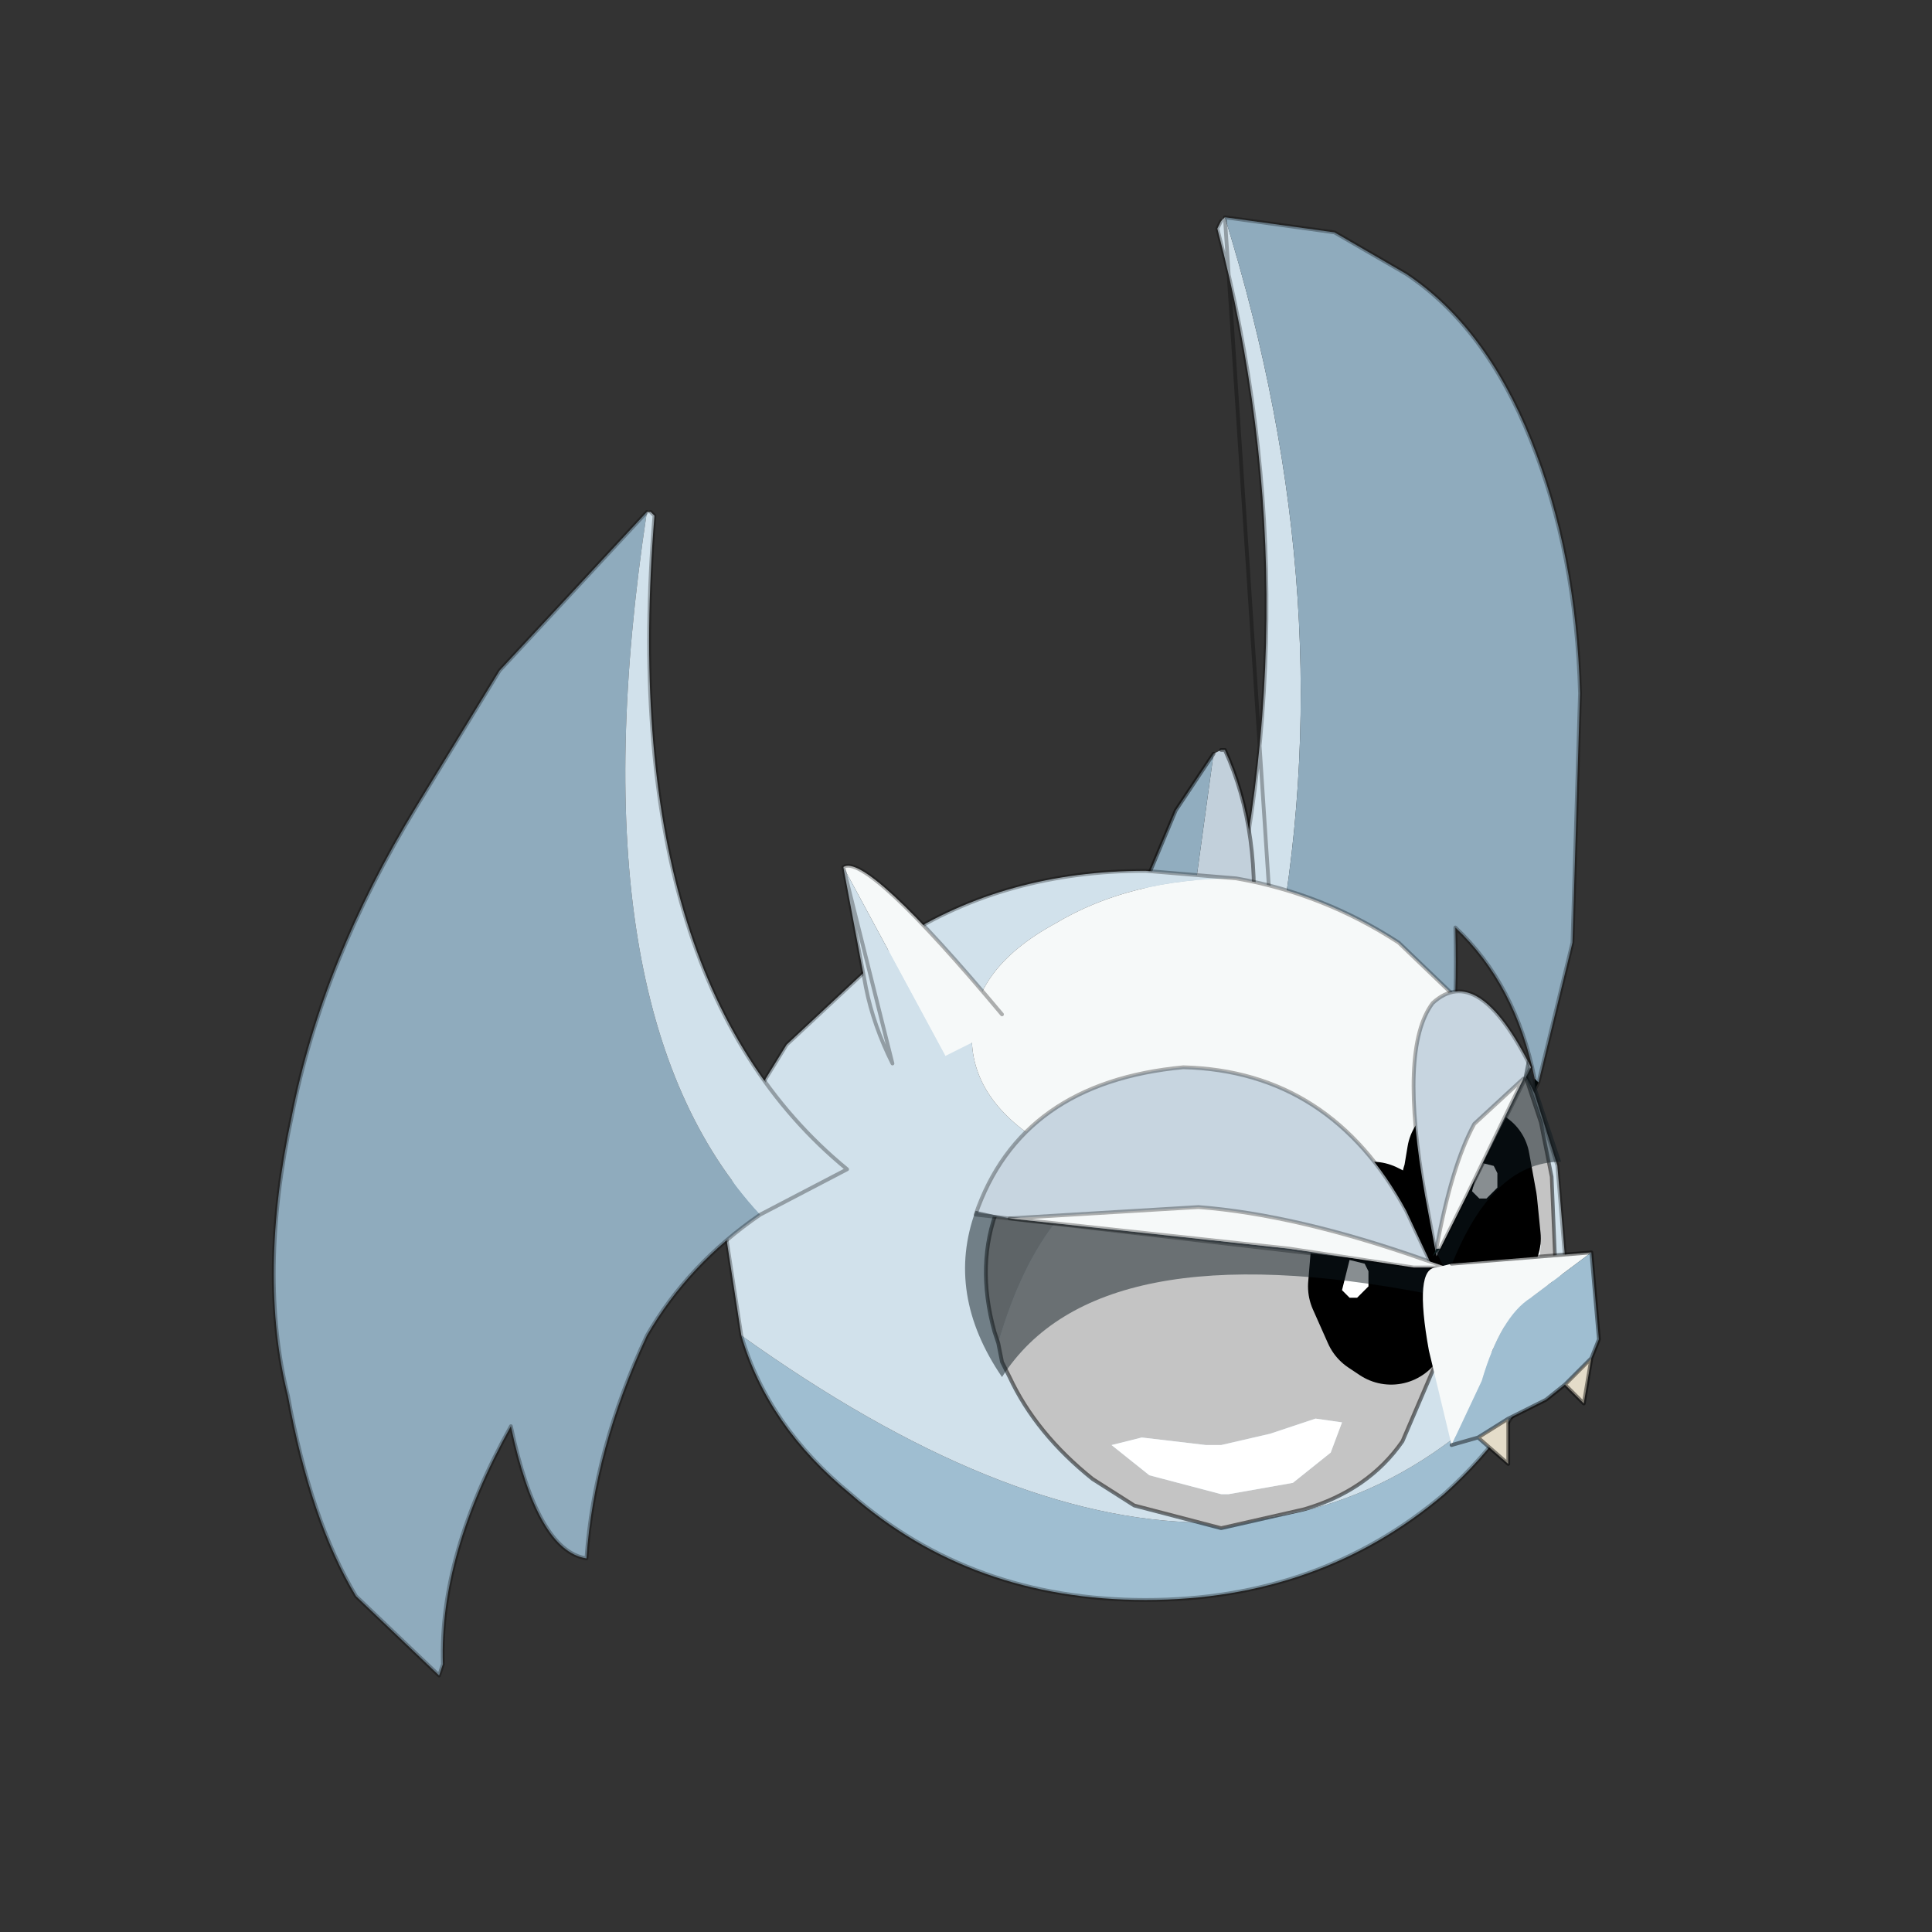 <?xml version="1.0" encoding="UTF-8" standalone="no"?>
<svg xmlns:xlink="http://www.w3.org/1999/xlink" height="440.0px" width="440.0px" xmlns="http://www.w3.org/2000/svg">
  <rect width="100%" height="100%" fill="#333333" stroke="none"/>
  <g transform="matrix(10.0, 0.0, 0.0, 10.0, 0.0, 0.0)">
    <use height="44.0" transform="matrix(0.909, 0.0, 0.0, 0.909, 2.0, 2.0)" width="44.0" xlink:href="#sprite0"/>
  </g>
  <defs>
    <g id="sprite0" transform="matrix(1.0, 0.0, 0.0, 1.0, 0.0, 0.0)">
      <use height="44.0" transform="matrix(1.0, 0.0, 0.0, 1.0, 0.0, 0.0)" width="44.0" xlink:href="#shape0"/>
      <use height="19.4" transform="matrix(1.893, 0.0, 0.0, 1.893, 4.637, 3.054)" width="17.55" xlink:href="#sprite1"/>
    </g>
    <g id="shape0" transform="matrix(1.0, 0.0, 0.0, 1.0, 0.0, 0.0)">
      <path d="M44.0 44.0 L0.0 44.0 0.0 0.0 44.0 0.0 44.0 44.0" fill="#43adca" fill-opacity="0.0" fill-rule="evenodd" stroke="none"/>
    </g>
    <g id="sprite1" transform="matrix(1.0, 0.0, 0.0, 1.0, 12.55, 13.65)">
      <use height="12.0" transform="matrix(1.0, 0.0, 0.0, 1.0, -0.15, -13.65)" width="4.9" xlink:href="#shape1"/>
      <use height="11.25" transform="matrix(1.0, 0.0, 0.0, 1.0, -6.55, -6.5)" width="11.1" xlink:href="#sprite2"/>
      <use height="4.85" transform="matrix(0.958, 0.0, 0.0, 0.958, 2.363, -3.15)" width="2.15" xlink:href="#sprite3"/>
      <use height="5.85" transform="matrix(1.0, 0.0, 0.0, 1.0, -3.1, -2.05)" width="6.2" xlink:href="#sprite4"/>
      <use height="4.1" transform="matrix(1.0, 0.0, 0.0, 1.0, -3.4, -2.3)" width="6.4" xlink:href="#sprite5"/>
      <use height="3.75" transform="matrix(1.0, 0.0, 0.0, 1.0, 2.55, -3.3)" width="1.95" xlink:href="#sprite6"/>
      <use height="2.8" transform="matrix(1.0, 0.0, 0.0, 1.0, 2.65, 0.15)" width="2.35" xlink:href="#sprite7"/>
      <use height="15.4" transform="matrix(1.0, 0.0, 0.0, 1.0, -12.55, -9.65)" width="7.6" xlink:href="#shape8"/>
    </g>
    <g id="shape1" transform="matrix(1.0, 0.0, 0.0, 1.0, 0.15, 13.65)">
      <path d="M4.2 -2.1 L4.15 -2.0 4.15 -2.15 4.2 -2.1" fill="#050b0c" fill-rule="evenodd" stroke="none"/>
      <path d="M0.7 -3.65 L-0.15 -3.05 Q1.3 -8.25 -0.05 -13.4 L0.0 -13.5 0.05 -13.55 Q1.65 -8.4 0.7 -3.65" fill="#d1e1eb" fill-rule="evenodd" stroke="none"/>
      <path d="M0.05 -13.55 L1.5 -13.35 2.45 -12.8 Q3.5 -12.1 4.1 -10.6 4.7 -9.1 4.75 -7.25 L4.65 -3.95 4.2 -2.1 4.15 -2.15 Q3.9 -3.4 3.1 -4.15 3.15 -2.25 2.8 -1.65 2.5 -2.85 1.8 -3.55 L0.7 -3.65 Q1.65 -8.4 0.05 -13.55" fill="#8fabbd" fill-rule="evenodd" stroke="none"/>
      <path d="M0.7 -3.65 L-0.15 -3.05 Q1.3 -8.25 -0.05 -13.4 L0.0 -13.5 M0.05 -13.55 L1.5 -13.35 2.45 -12.8 Q3.5 -12.1 4.1 -10.6 4.7 -9.1 4.75 -7.25 L4.65 -3.95 4.2 -2.1 4.15 -2.0 4.15 -2.15 Q3.9 -3.4 3.1 -4.15 3.15 -2.25 2.8 -1.65 2.5 -2.85 1.8 -3.55 L0.7 -3.65 Z" fill="none" stroke="#000000" stroke-linecap="round" stroke-linejoin="round" stroke-opacity="0.302" stroke-width="0.05"/>
    </g>
    <g id="sprite2" transform="matrix(1.0, 0.0, 0.0, 1.0, 0.0, 0.0)">
      <use height="11.25" transform="matrix(1.0, 0.0, 0.0, 1.0, 0.0, 0.0)" width="11.1" xlink:href="#shape2"/>
    </g>
    <g id="shape2" transform="matrix(1.0, 0.0, 0.0, 1.0, 0.0, 0.0)">
      <path d="M6.95 2.55 L6.1 2.6 6.45 0.05 6.55 0.0 6.6 0.0 Q7.1 1.1 6.95 2.55" fill="#c2d0db" fill-rule="evenodd" stroke="none"/>
      <path d="M6.45 0.05 L6.1 2.6 5.3 2.35 5.95 0.8 6.45 0.05" fill="#91adbf" fill-rule="evenodd" stroke="none"/>
      <path d="M6.95 2.55 Q7.1 1.1 6.6 0.0 L6.55 0.0 M5.3 2.35 L5.95 0.8 6.45 0.05" fill="none" stroke="#000000" stroke-linecap="round" stroke-linejoin="round" stroke-opacity="0.451" stroke-width="0.05"/>
      <path d="M10.9 7.85 Q10.5 8.95 9.5 9.85 7.85 11.25 5.55 11.25 3.25 11.25 1.65 9.85 0.55 8.95 0.2 7.75 7.05 12.65 10.9 7.85" fill="#9fbed1" fill-rule="evenodd" stroke="none"/>
      <path d="M6.75 1.7 Q5.35 1.7 4.35 2.3 3.25 2.9 3.25 3.8 3.25 4.7 4.35 5.3 5.45 5.95 6.95 5.95 8.5 5.95 9.6 5.35 L10.6 4.35 10.7 4.55 11.0 5.5 11.1 6.7 10.9 7.85 Q7.05 12.65 0.2 7.75 L0.0 6.45 0.1 5.5 0.4 4.55 0.8 3.9 2.3 2.5 Q3.7 1.6 5.55 1.6 L6.75 1.7" fill="#d1e1eb" fill-rule="evenodd" stroke="none"/>
      <path d="M6.75 1.7 Q7.9 1.9 8.9 2.55 L10.15 3.75 10.6 4.35 9.6 5.35 Q8.5 5.95 6.95 5.95 5.45 5.95 4.35 5.3 3.25 4.7 3.25 3.8 3.25 2.9 4.35 2.3 5.35 1.7 6.75 1.7" fill="#f6f9f9" fill-rule="evenodd" stroke="none"/>
      <path d="M10.6 4.35 L10.15 3.75 8.9 2.55 Q7.9 1.9 6.75 1.7 M10.6 4.35 L10.7 4.55 11.0 5.5 11.1 6.7 10.9 7.85 Q10.5 8.95 9.5 9.85 7.85 11.25 5.55 11.25 3.25 11.25 1.65 9.85 0.55 8.95 0.2 7.75 L0.0 6.45 0.1 5.5 0.4 4.55 0.8 3.9 2.3 2.5 Q3.7 1.6 5.55 1.6 L6.75 1.7" fill="none" stroke="#000000" stroke-linecap="round" stroke-linejoin="round" stroke-opacity="0.302" stroke-width="0.05"/>
      <path d="M1.55 1.55 Q1.85 1.35 3.65 3.5 L3.4 3.8 2.9 4.05 1.55 1.55" fill="#f6f9f9" fill-rule="evenodd" stroke="none"/>
      <path d="M2.9 4.05 L2.2 4.15 Q1.95 3.65 1.85 3.15 L1.55 1.55 2.9 4.05" fill="#d1e1eb" fill-rule="evenodd" stroke="none"/>
      <path d="M1.55 1.55 Q1.85 1.35 3.65 3.5 M2.2 4.15 Q1.95 3.65 1.85 3.15 L1.55 1.55 Z" fill="none" stroke="#000000" stroke-linecap="round" stroke-linejoin="round" stroke-opacity="0.302" stroke-width="0.05"/>
    </g>
    <g id="sprite3" transform="matrix(1.0, 0.0, 0.0, 1.0, 0.3, 0.0)">
      <use height="4.85" transform="matrix(1.0, 0.0, 0.0, 1.0, -0.3, 0.0)" width="2.15" xlink:href="#shape3"/>
    </g>
    <g id="shape3" transform="matrix(1.0, 0.0, 0.0, 1.0, 0.3, 0.0)">
      <path d="M0.15 3.2 L0.1 2.9 0.05 1.3 Q0.15 0.4 0.45 0.1 0.75 -0.15 1.15 0.35 0.7 0.75 0.15 3.2" fill="#7b7b7b" fill-rule="evenodd" stroke="none"/>
      <path d="M1.15 0.35 L1.3 0.6 1.65 1.65 1.8 2.4 1.85 3.6 1.7 4.2 1.4 4.75 0.95 4.8 0.7 4.55 Q0.35 4.25 0.15 3.2 0.7 0.75 1.15 0.35 M1.55 3.4 L1.4 3.7 0.95 3.95 0.85 4.05 0.95 4.35 1.2 4.5 1.45 4.3 1.6 3.8 1.65 3.35 Q1.6 3.2 1.55 3.4" fill="#c4c4c4" fill-rule="evenodd" stroke="none"/>
      <path d="M1.55 3.4 Q1.6 3.2 1.65 3.35 L1.6 3.8 1.45 4.3 1.2 4.5 0.95 4.35 0.85 4.05 0.95 3.95 1.4 3.7 1.55 3.4" fill="#ffffff" fill-rule="evenodd" stroke="none"/>
      <path d="M1.85 3.6 L1.7 4.2 1.4 4.75" fill="none" stroke="#000000" stroke-linecap="round" stroke-linejoin="round" stroke-opacity="0.502" stroke-width="0.05"/>
      <path d="M1.15 0.35 L1.3 0.6 1.65 1.65 1.8 2.4 1.85 3.6 M1.4 4.75 L0.95 4.8 0.7 4.55 Q0.35 4.25 0.15 3.2 L0.1 2.9 0.05 1.3 Q0.15 0.4 0.45 0.1 0.75 -0.15 1.15 0.35" fill="none" stroke="#000000" stroke-linecap="round" stroke-linejoin="round" stroke-opacity="0.498" stroke-width="0.05"/>
      <path d="M0.45 3.0 L0.65 3.45 0.8 3.55 0.9 3.25 0.85 2.75 0.75 2.2 0.55 2.1 0.5 2.4 Q0.4 2.7 0.45 3.0" fill="#000000" fill-rule="evenodd" stroke="none"/>
      <path d="M0.45 3.0 L0.65 3.45 0.8 3.55 0.9 3.25 0.85 2.75 0.75 2.2 0.55 2.1 0.5 2.4 Q0.4 2.7 0.45 3.0 Z" fill="none" stroke="#000000" stroke-linecap="round" stroke-linejoin="round" stroke-width="1.5"/>
      <path d="M0.8 2.7 L0.7 2.6 0.75 2.4 0.8 2.2 1.0 2.25 1.05 2.35 1.05 2.55 0.9 2.7 0.8 2.7" fill="#ffffff" fill-rule="evenodd" stroke="none"/>
    </g>
    <g id="sprite4" transform="matrix(1.0, 0.0, 0.0, 1.0, -0.05, 0.0)">
      <use height="5.85" transform="matrix(1.0, 0.0, 0.0, 1.0, 0.05, 0.0)" width="6.2" xlink:href="#shape4"/>
    </g>
    <g id="shape4" transform="matrix(1.0, 0.0, 0.0, 1.0, -0.05, 0.0)">
      <path d="M5.7 2.0 L5.9 2.85 6.0 3.65 5.55 4.7 Q5.1 5.35 4.25 5.6 L3.15 5.85 2.0 5.55 1.45 5.2 Q0.7 4.6 0.35 3.85 L0.25 3.65 0.2 3.4 Q1.4 -0.75 5.7 2.0 M1.7 4.75 L2.2 5.15 3.15 5.4 3.25 5.4 4.1 5.25 4.6 4.85 4.75 4.45 4.4 4.4 3.8 4.6 3.15 4.75 2.95 4.75 2.1 4.65 1.7 4.75" fill="#c4c4c4" fill-rule="evenodd" stroke="none"/>
      <path d="M0.2 3.4 L0.15 3.25 Q-0.1 2.35 0.2 1.6 L0.85 0.7 1.25 0.35 2.95 0.0 Q3.8 0.1 4.55 0.7 5.3 1.2 5.7 2.0 1.4 -0.75 0.2 3.4" fill="#adadad" fill-rule="evenodd" stroke="none"/>
      <path d="M1.7 4.75 L2.1 4.65 2.95 4.75 3.15 4.75 3.8 4.6 4.4 4.4 4.75 4.45 4.6 4.85 4.1 5.25 3.25 5.4 3.15 5.4 2.2 5.15 1.7 4.75" fill="#ffffff" fill-rule="evenodd" stroke="none"/>
      <path d="M5.7 2.0 L5.9 2.85 6.0 3.65 5.55 4.7 Q5.1 5.35 4.25 5.6 L3.15 5.85 2.0 5.55 1.45 5.2 Q0.7 4.6 0.35 3.85 L0.25 3.65 0.2 3.4 0.15 3.25 Q-0.1 2.35 0.2 1.6 L0.85 0.7 1.25 0.35 2.95 0.0 Q3.8 0.1 4.55 0.7 5.3 1.2 5.7 2.0 Z" fill="none" stroke="#000000" stroke-linecap="round" stroke-linejoin="round" stroke-opacity="0.498" stroke-width="0.05"/>
      <path d="M5.05 2.65 L5.25 3.1 5.4 3.2 5.5 2.9 5.45 2.4 5.35 1.85 5.15 1.75 5.1 2.05 5.05 2.65" fill="#000000" fill-rule="evenodd" stroke="none"/>
      <path d="M5.05 2.65 L5.25 3.1 5.4 3.2 5.5 2.9 5.45 2.4 5.35 1.85 5.15 1.75 5.1 2.05 5.05 2.65 Z" fill="none" stroke="#000000" stroke-linecap="round" stroke-linejoin="round" stroke-width="1.5"/>
      <path d="M4.85 2.8 L4.75 2.7 4.8 2.5 4.85 2.3 5.05 2.35 5.1 2.45 5.1 2.65 4.95 2.8 4.85 2.8" fill="#ffffff" fill-rule="evenodd" stroke="none"/>
    </g>
    <g id="sprite5" transform="matrix(1.0, 0.0, 0.0, 1.0, 0.0, 0.0)">
      <use height="4.1" transform="matrix(1.0, 0.0, 0.0, 1.0, 0.0, 0.0)" width="6.4" xlink:href="#shape5"/>
    </g>
    <g id="shape5" transform="matrix(1.0, 0.0, 0.0, 1.0, 0.0, 0.0)">
      <path d="M5.85 1.9 L6.2 2.65 0.15 1.95 Q0.75 0.2 2.9 0.0 4.85 0.05 5.85 1.9" fill="#c7d5e0" fill-rule="evenodd" stroke="none"/>
      <path d="M5.85 1.9 L6.2 2.65 0.15 1.95 Q0.75 0.2 2.9 0.0 4.85 0.05 5.85 1.9 Z" fill="none" stroke="#000000" stroke-linecap="round" stroke-linejoin="round" stroke-opacity="0.302" stroke-width="0.05"/>
      <path d="M0.6 2.0 L4.3 2.4 5.95 2.65 6.15 2.65 6.15 3.0 Q1.75 2.15 0.5 4.1 -0.25 3.0 0.15 1.9 L0.6 2.0" fill="#0d1a1f" fill-opacity="0.49" fill-rule="evenodd" stroke="none"/>
      <path d="M6.15 2.65 L5.95 2.65 4.3 2.4 0.6 2.0 3.1 1.85 Q4.4 1.95 6.1 2.55 L6.4 2.65 6.15 2.65" fill="#f6f9f9" fill-rule="evenodd" stroke="none"/>
      <path d="M0.6 2.0 L4.3 2.4 5.95 2.65 6.15 2.65 6.4 2.65 6.1 2.55 Q4.4 1.95 3.1 1.85 L0.6 2.0 Z" fill="none" stroke="#000000" stroke-linecap="round" stroke-linejoin="round" stroke-opacity="0.302" stroke-width="0.05"/>
    </g>
    <g id="sprite6" transform="matrix(1.0, 0.0, 0.0, 1.0, 0.0, 0.0)">
      <use height="3.75" transform="matrix(1.0, 0.0, 0.0, 1.0, 0.0, 0.0)" width="1.95" xlink:href="#shape6"/>
    </g>
    <g id="shape6" transform="matrix(1.0, 0.0, 0.0, 1.0, 0.0, 0.0)">
      <path d="M0.3 3.5 L0.15 2.7 Q-0.2 0.75 0.25 0.15 0.85 -0.4 1.55 1.0 L0.3 3.5" fill="#c7d5e0" fill-rule="evenodd" stroke="none"/>
      <path d="M0.3 3.5 L1.55 1.0 Q0.85 -0.4 0.25 0.15 -0.2 0.75 0.15 2.7 L0.3 3.5 Z" fill="none" stroke="#000000" stroke-linecap="round" stroke-linejoin="round" stroke-opacity="0.302" stroke-width="0.05"/>
      <path d="M0.35 3.4 L0.3 3.45 0.25 3.5 0.3 3.4 0.35 3.4" fill="#122a2b" fill-rule="evenodd" stroke="none"/>
      <path d="M1.45 1.15 L1.5 0.9 1.95 2.25 Q1.0 2.25 0.45 3.75 L0.3 3.45 0.35 3.4 0.7 2.7 1.45 1.15" fill="#0d1a1f" fill-opacity="0.49" fill-rule="evenodd" stroke="none"/>
      <path d="M1.45 1.15 L0.7 2.7 0.35 3.4 0.3 3.4 Q0.5 2.3 0.8 1.75 L1.45 1.15" fill="#f6f9f9" fill-rule="evenodd" stroke="none"/>
      <path d="M1.45 1.15 L0.7 2.7 0.35 3.4 0.3 3.45 0.25 3.5 0.3 3.4 Q0.5 2.3 0.8 1.75 L1.45 1.15 Z" fill="none" stroke="#000000" stroke-linecap="round" stroke-linejoin="round" stroke-opacity="0.302" stroke-width="0.05"/>
    </g>
    <g id="sprite7" transform="matrix(1.0, 0.0, 0.0, 1.0, 0.0, 0.0)">
      <use height="2.8" transform="matrix(1.0, 0.0, 0.0, 1.0, 0.0, 0.0)" width="2.35" xlink:href="#shape7"/>
    </g>
    <g id="shape7" transform="matrix(1.0, 0.0, 0.0, 1.0, 0.0, 0.0)">
      <path d="M0.75 2.45 L1.15 2.2 1.15 2.8 0.75 2.45 M1.9 1.75 L2.25 1.4 2.15 2.0 1.9 1.75" fill="#e4dcc9" fill-rule="evenodd" stroke="none"/>
      <path d="M2.25 0.0 L1.45 0.6 Q1.05 0.85 0.8 1.7 L0.4 2.55 0.1 1.3 Q-0.1 0.2 0.2 0.2 L0.4 0.15 2.25 0.0" fill="#f6f9f9" fill-rule="evenodd" stroke="none"/>
      <path d="M0.4 2.55 L0.8 1.7 Q1.05 0.85 1.45 0.6 L2.25 0.0 2.35 1.15 2.25 1.4 1.9 1.75 1.65 1.95 1.15 2.2 0.75 2.45 0.4 2.55" fill="#9fbed1" fill-rule="evenodd" stroke="none"/>
      <path d="M2.25 0.0 L0.4 0.15 M0.4 2.55 L0.75 2.45 1.15 2.2 1.65 1.95 1.9 1.75 2.25 1.4 2.35 1.15 2.25 0.0 M1.15 2.2 L1.15 2.8 0.75 2.45 M2.25 1.4 L2.15 2.0 1.9 1.75" fill="none" stroke="#000000" stroke-linecap="round" stroke-linejoin="round" stroke-opacity="0.451" stroke-width="0.05"/>
    </g>
    <g id="shape8" transform="matrix(1.0, 0.0, 0.0, 1.0, 12.55, 9.65)">
      <path d="M-7.6 -9.65 Q-8.6 -3.05 -6.1 -0.35 -7.05 0.3 -7.6 1.25 -8.3 2.75 -8.4 4.2 -9.05 4.1 -9.4 2.45 -10.35 4.15 -10.3 5.6 L-10.35 5.75 -11.45 4.7 Q-12.05 3.7 -12.35 2.05 -12.75 0.45 -12.3 -1.65 -11.9 -3.7 -10.65 -5.75 L-9.55 -7.55 -7.6 -9.65" fill="#8fabbd" fill-rule="evenodd" stroke="none"/>
      <path d="M-7.55 -9.65 L-7.5 -9.6 Q-8.0 -3.45 -4.95 -0.95 L-6.1 -0.35 Q-8.6 -3.05 -7.6 -9.65 L-7.55 -9.65" fill="#d1e1eb" fill-rule="evenodd" stroke="none"/>
      <path d="M-6.1 -0.35 L-4.95 -0.95 Q-8.0 -3.45 -7.5 -9.6 L-7.55 -9.65 M-6.1 -0.35 Q-7.05 0.3 -7.6 1.25 -8.3 2.75 -8.4 4.2 -9.05 4.1 -9.4 2.45 -10.35 4.15 -10.3 5.6 L-10.35 5.75 -11.45 4.7 Q-12.05 3.7 -12.35 2.05 -12.75 0.45 -12.3 -1.65 -11.9 -3.7 -10.65 -5.75 L-9.55 -7.55 -7.6 -9.65" fill="none" stroke="#000000" stroke-linecap="round" stroke-linejoin="round" stroke-opacity="0.302" stroke-width="0.05"/>
    </g>
  </defs>
</svg>
